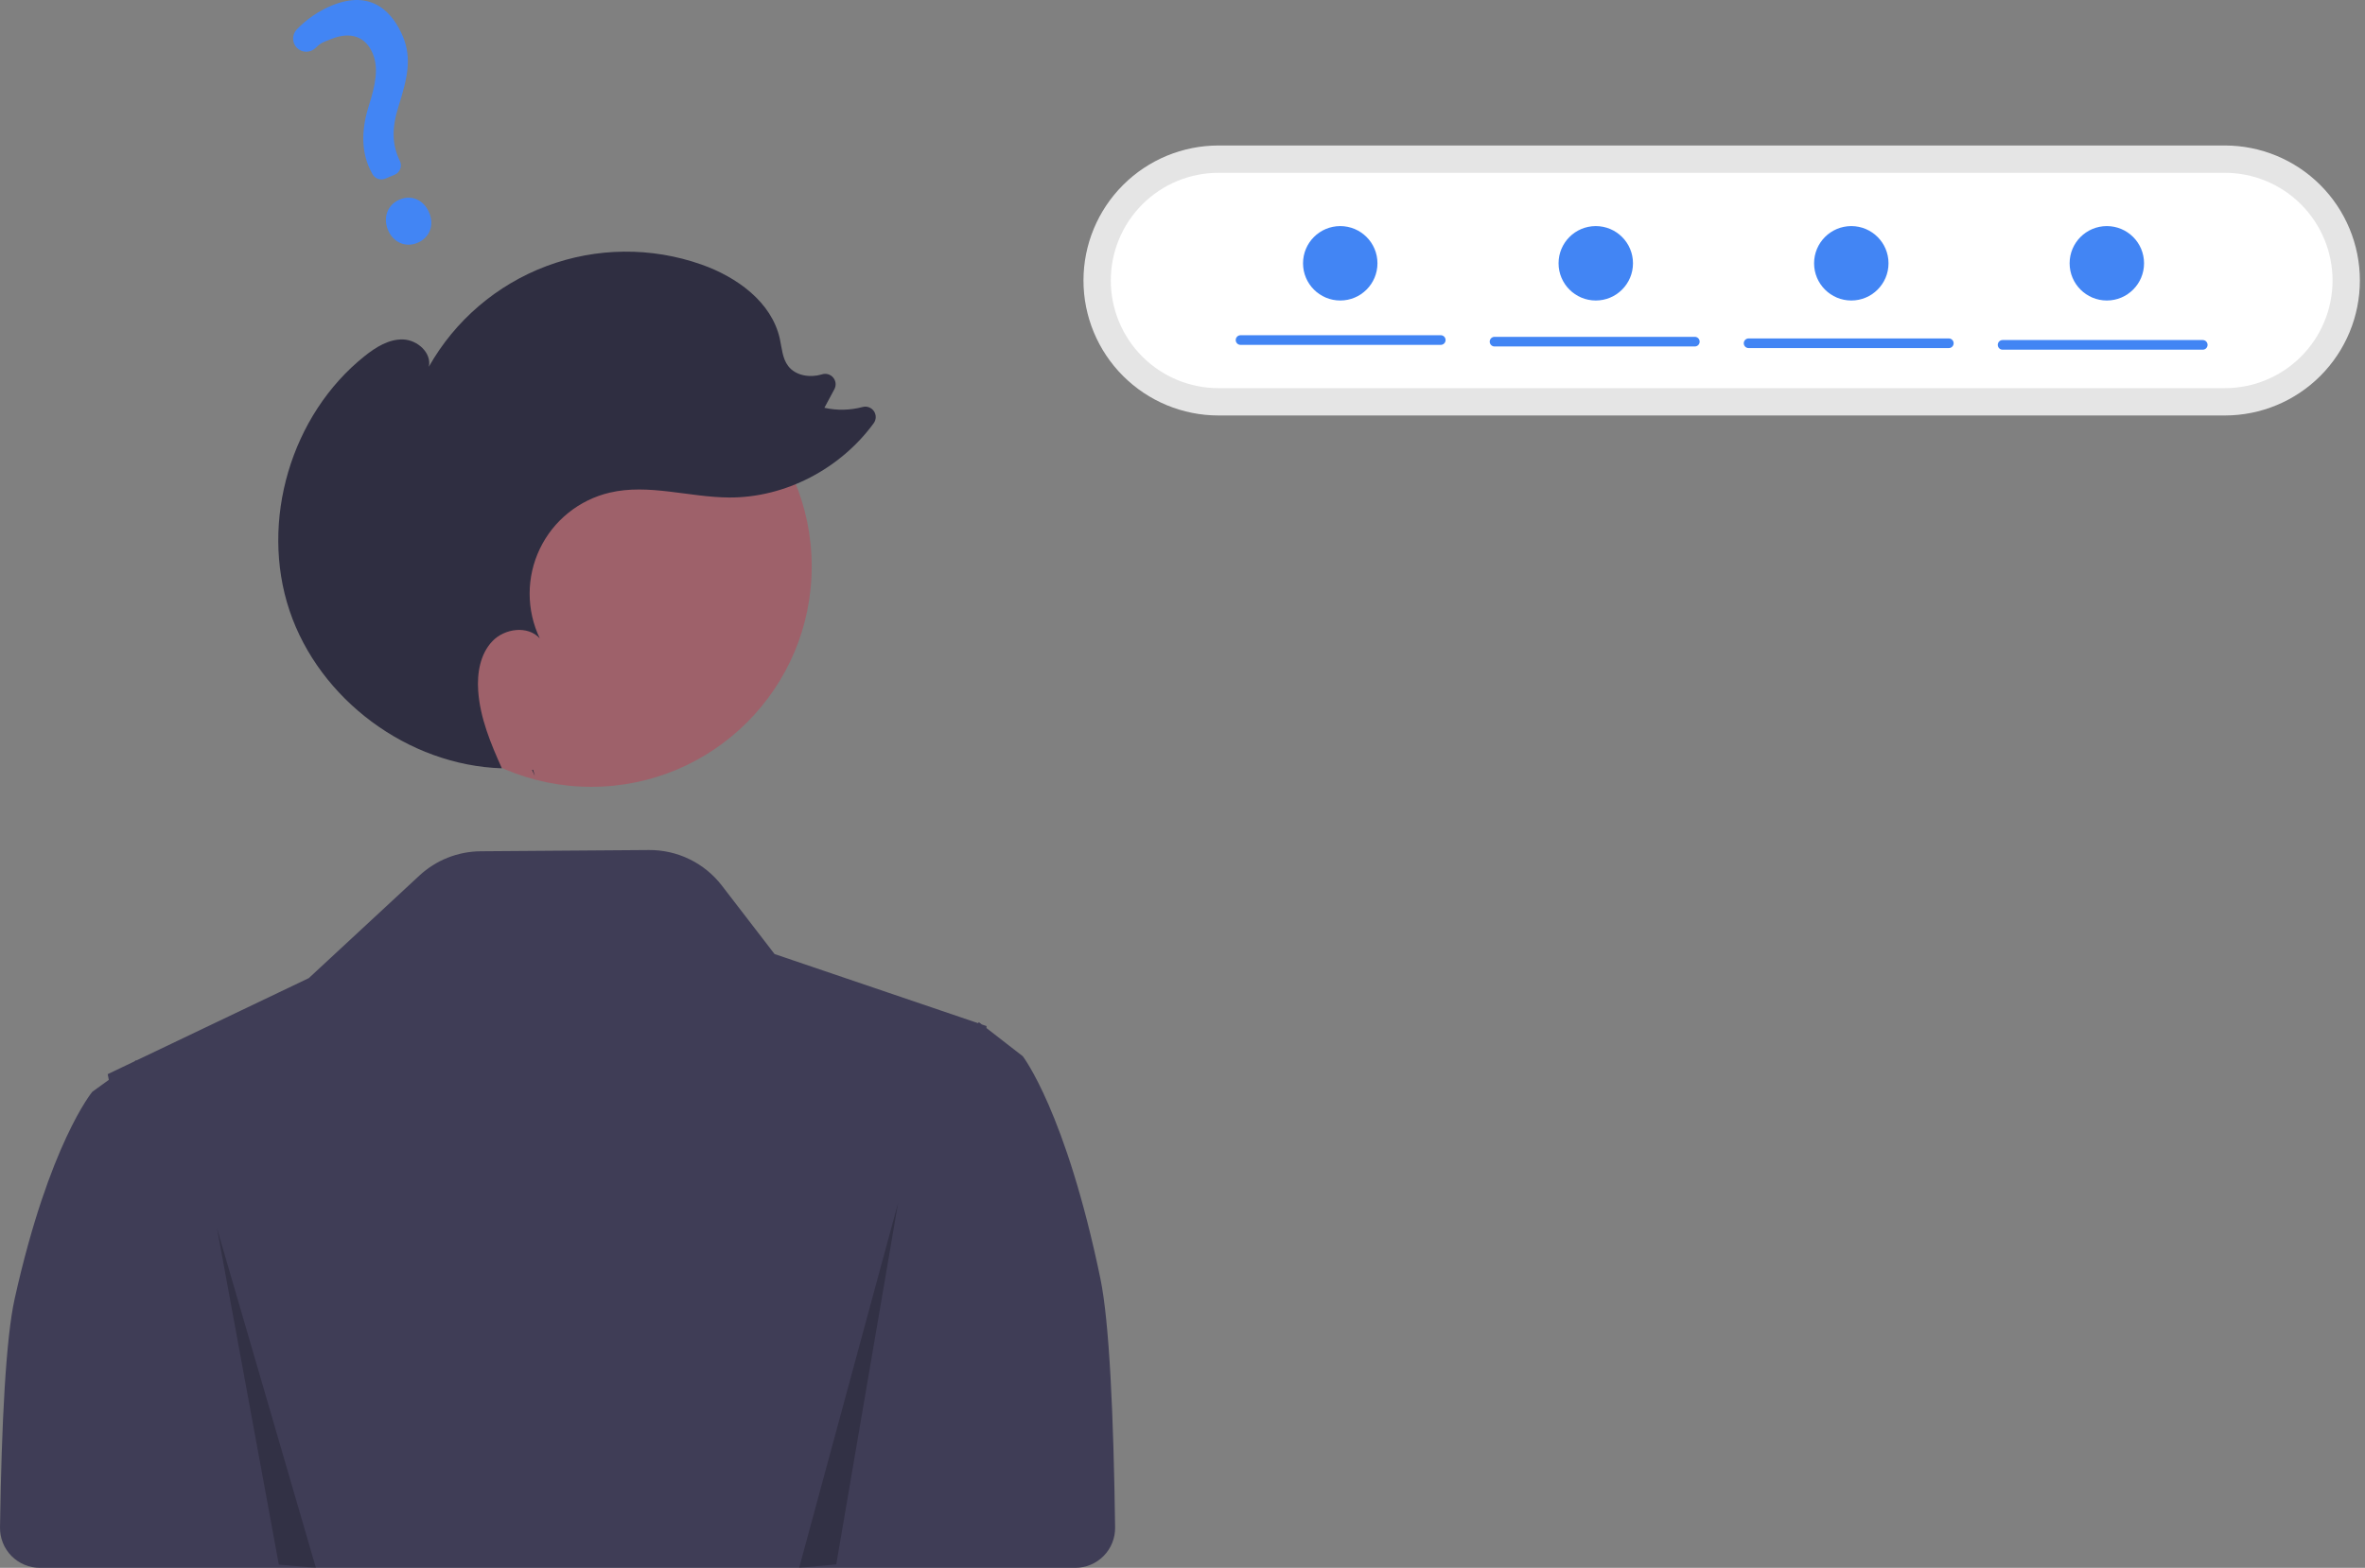 <svg width="377" height="250" viewBox="0 0 377 250" fill="none" xmlns="http://www.w3.org/2000/svg">
<rect x="0" y="0" width="377" height="250" fill="#808080" stroke="none"/>
<g clip-path="url(#clip0_307_9779)">
<path d="M175.413 203.888C169.912 177.286 163.035 168.417 163.035 168.417L160.407 166.38L157.248 163.925L157.263 163.61L156.514 163.355L156.338 163.219L156.049 162.997L156.003 163.047L155.905 163.148L141.608 158.289L123.469 152.127L115.07 141.21C113.702 139.432 111.941 137.995 109.925 137.012C107.909 136.028 105.692 135.525 103.449 135.542L76.624 135.74C72.998 135.767 69.512 137.149 66.853 139.616L49.221 155.97L21.749 169.091L21.702 169.045L21.414 169.251L17.169 171.28L17.344 172.192L14.717 174.088C14.717 174.088 7.84 182.341 2.338 207.093C0.938 213.392 0.249 226.902 0.001 243.551C-0.012 244.393 0.143 245.229 0.457 246.011C0.77 246.793 1.236 247.505 1.827 248.105C2.418 248.705 3.123 249.181 3.9 249.507C4.677 249.832 5.511 250 6.353 250H153.09L171.405 250C172.247 250 173.08 249.832 173.856 249.507C174.633 249.182 175.337 248.706 175.928 248.107C176.519 247.507 176.985 246.797 177.299 246.016C177.613 245.235 177.769 244.399 177.757 243.558C177.514 225.441 176.826 210.718 175.413 203.888Z" fill="#3F3D56"/>
<path d="M194.24 23.199C188.532 23.199 183.056 25.467 179.02 29.504C174.983 33.541 172.715 39.016 172.715 44.725C172.715 50.434 174.983 55.909 179.02 59.946C183.056 63.982 188.532 66.25 194.24 66.25H354.658C360.367 66.25 365.842 63.982 369.878 59.946C373.915 55.909 376.183 50.434 376.183 44.725C376.183 39.016 373.915 33.541 369.878 29.504C365.842 25.467 360.367 23.199 354.658 23.199H194.24Z" fill="#E5E5E5"/>
<path d="M194.241 27.555C189.687 27.555 185.32 29.364 182.1 32.584C178.88 35.804 177.071 40.171 177.071 44.725C177.071 49.278 178.88 53.645 182.1 56.865C185.32 60.085 189.687 61.894 194.241 61.894H354.658C359.211 61.894 363.578 60.085 366.798 56.865C370.018 53.645 371.827 49.278 371.827 44.725C371.827 40.171 370.018 35.804 366.798 32.584C363.578 29.364 359.211 27.555 354.658 27.555H194.241Z" fill="white"/>
<path d="M94.249 125.464C113.658 125.464 129.392 109.73 129.392 90.322C129.392 70.913 113.658 55.179 94.249 55.179C74.841 55.179 59.107 70.913 59.107 90.322C59.107 109.73 74.841 125.464 94.249 125.464Z" fill="#9E616A"/>
<path d="M85.259 123.743C85.109 123.413 84.959 123.081 84.81 122.748C84.867 122.75 84.924 122.758 84.982 122.76L85.259 123.743Z" fill="#2F2E41"/>
<path d="M58.129 56.778C59.907 55.36 61.984 54.055 64.257 54.128C66.529 54.202 68.834 56.254 68.363 58.478C72.537 51.088 79.181 45.404 87.128 42.424C95.075 39.444 103.819 39.358 111.823 42.182C117.471 44.175 123.01 48.161 124.307 54.008C124.64 55.509 124.711 57.155 125.649 58.374C126.83 59.91 129.091 60.258 130.953 59.717C130.971 59.712 130.99 59.706 131.008 59.701C131.323 59.594 131.662 59.583 131.983 59.671C132.303 59.758 132.59 59.94 132.806 60.193C133.022 60.445 133.158 60.757 133.195 61.087C133.232 61.417 133.169 61.751 133.015 62.045L131.417 65.025C133.431 65.474 135.524 65.43 137.518 64.896C137.849 64.809 138.199 64.826 138.52 64.946C138.84 65.066 139.116 65.282 139.309 65.565C139.502 65.848 139.603 66.184 139.598 66.526C139.592 66.868 139.481 67.201 139.28 67.477C134.01 74.712 125.206 79.384 116.222 79.329C109.837 79.29 103.386 77.089 97.172 78.558C94.768 79.126 92.522 80.225 90.598 81.774C88.674 83.324 87.121 85.284 86.054 87.512C84.987 89.74 84.431 92.178 84.429 94.648C84.427 97.119 84.978 99.558 86.042 101.788C84.133 99.7 80.443 100.194 78.49 102.241C76.537 104.289 76.031 107.344 76.228 110.167C76.529 114.484 78.221 118.551 80.004 122.51C65.054 122.04 50.915 111.553 46.156 97.37C41.376 83.127 46.385 66.146 58.129 56.778Z" fill="#2F2E41"/>
<path opacity="0.2" d="M34.589 195.857L44.446 249.485L50.36 250L34.589 195.857Z" fill="black"/>
<path opacity="0.2" d="M143.162 191.812L133.306 249.446L127.391 250L143.162 191.812Z" fill="black"/>
<path d="M66.536 38.729C64.647 39.518 62.675 38.653 61.847 36.673C61.008 34.662 61.792 32.621 63.712 31.819C65.633 31.017 67.57 31.884 68.423 33.927C69.263 35.94 68.487 37.914 66.536 38.729ZM62.916 27.861L61.413 28.488C61.038 28.643 60.618 28.651 60.237 28.512C59.856 28.372 59.541 28.094 59.355 27.733L59.28 27.588C57.663 24.672 57.478 21.128 58.733 17.06C59.895 13.411 60.378 10.845 59.407 8.519C58.285 5.831 55.888 4.989 52.831 6.209C51.646 6.704 51.269 6.696 50.336 7.622C50.133 7.825 49.891 7.986 49.624 8.095C49.358 8.203 49.072 8.256 48.785 8.252C48.507 8.249 48.232 8.189 47.978 8.078C47.723 7.966 47.494 7.804 47.303 7.602C46.935 7.212 46.73 6.698 46.727 6.162C46.724 5.626 46.925 5.11 47.288 4.716C48.856 3.075 50.748 1.776 52.843 0.902C59.41 -1.84 62.716 2.209 64.229 5.832C65.709 9.376 64.877 12.664 63.539 16.922C62.418 20.46 62.484 23.082 63.757 25.689C63.849 25.887 63.9 26.1 63.907 26.317C63.914 26.535 63.878 26.751 63.799 26.954C63.721 27.157 63.602 27.342 63.45 27.498C63.299 27.653 63.117 27.777 62.916 27.861Z" fill="#4285F4"/>
<path d="M229.675 54.991H197.758C197.656 54.992 197.556 54.972 197.462 54.934C197.368 54.896 197.283 54.839 197.211 54.768C197.139 54.696 197.082 54.611 197.043 54.518C197.004 54.424 196.984 54.324 196.984 54.222C196.984 54.121 197.004 54.02 197.043 53.927C197.082 53.833 197.139 53.748 197.211 53.677C197.283 53.605 197.368 53.549 197.462 53.51C197.556 53.472 197.656 53.453 197.758 53.453H229.675C229.878 53.455 230.072 53.536 230.215 53.68C230.358 53.824 230.438 54.019 230.438 54.222C230.438 54.425 230.358 54.62 230.215 54.764C230.072 54.908 229.878 54.989 229.675 54.991Z" fill="#4285F4"/>
<path d="M270.163 55.247H238.246C238.145 55.248 238.044 55.228 237.95 55.19C237.857 55.152 237.771 55.095 237.699 55.024C237.627 54.952 237.57 54.867 237.531 54.774C237.492 54.68 237.472 54.58 237.472 54.478C237.472 54.377 237.492 54.277 237.531 54.183C237.57 54.089 237.627 54.004 237.699 53.933C237.771 53.861 237.857 53.805 237.95 53.767C238.044 53.728 238.145 53.709 238.246 53.71H270.163C270.265 53.709 270.365 53.728 270.459 53.767C270.553 53.805 270.638 53.861 270.71 53.933C270.782 54.004 270.839 54.089 270.878 54.183C270.917 54.277 270.937 54.377 270.937 54.478C270.937 54.58 270.917 54.68 270.878 54.774C270.839 54.867 270.782 54.952 270.71 55.024C270.638 55.095 270.553 55.152 270.459 55.19C270.365 55.228 270.265 55.248 270.163 55.247Z" fill="#4285F4"/>
<path d="M310.652 55.503H278.735C278.532 55.502 278.338 55.42 278.195 55.276C278.052 55.132 277.971 54.938 277.971 54.735C277.971 54.532 278.052 54.337 278.195 54.193C278.338 54.049 278.532 53.967 278.735 53.966H310.652C310.753 53.965 310.854 53.985 310.948 54.023C311.042 54.061 311.127 54.118 311.199 54.189C311.271 54.261 311.328 54.346 311.367 54.439C311.406 54.533 311.426 54.633 311.426 54.735C311.426 54.836 311.406 54.937 311.367 55.03C311.328 55.124 311.271 55.209 311.199 55.28C311.127 55.352 311.042 55.408 310.948 55.446C310.854 55.485 310.753 55.504 310.652 55.503Z" fill="#4285F4"/>
<path d="M351.141 55.76H319.224C319.021 55.758 318.826 55.677 318.683 55.533C318.54 55.389 318.46 55.194 318.46 54.991C318.46 54.788 318.54 54.593 318.683 54.449C318.826 54.305 319.021 54.224 319.224 54.222H351.141C351.344 54.224 351.538 54.305 351.681 54.449C351.824 54.593 351.904 54.788 351.904 54.991C351.904 55.194 351.824 55.389 351.681 55.533C351.538 55.677 351.344 55.758 351.141 55.76Z" fill="#4285F4"/>
<path d="M213.646 47.916C216.922 47.916 219.578 45.26 219.578 41.984C219.578 38.708 216.922 36.052 213.646 36.052C210.37 36.052 207.714 38.708 207.714 41.984C207.714 45.26 210.37 47.916 213.646 47.916Z" fill="#4285F4"/>
<path d="M254.379 47.916C257.655 47.916 260.311 45.26 260.311 41.984C260.311 38.708 257.655 36.052 254.379 36.052C251.103 36.052 248.447 38.708 248.447 41.984C248.447 45.26 251.103 47.916 254.379 47.916Z" fill="#4285F4"/>
<path d="M295.112 47.916C298.388 47.916 301.044 45.26 301.044 41.984C301.044 38.708 298.388 36.052 295.112 36.052C291.836 36.052 289.18 38.708 289.18 41.984C289.18 45.26 291.836 47.916 295.112 47.916Z" fill="#4285F4"/>
<path d="M335.846 47.916C339.122 47.916 341.778 45.26 341.778 41.984C341.778 38.708 339.122 36.052 335.846 36.052C332.569 36.052 329.914 38.708 329.914 41.984C329.914 45.26 332.569 47.916 335.846 47.916Z" fill="#4285F4"/>
</g>
<defs>
<clipPath id="clip0_307_9779">
<rect width="376.183" height="250" fill="white"/>
</clipPath>
</defs>
</svg>
